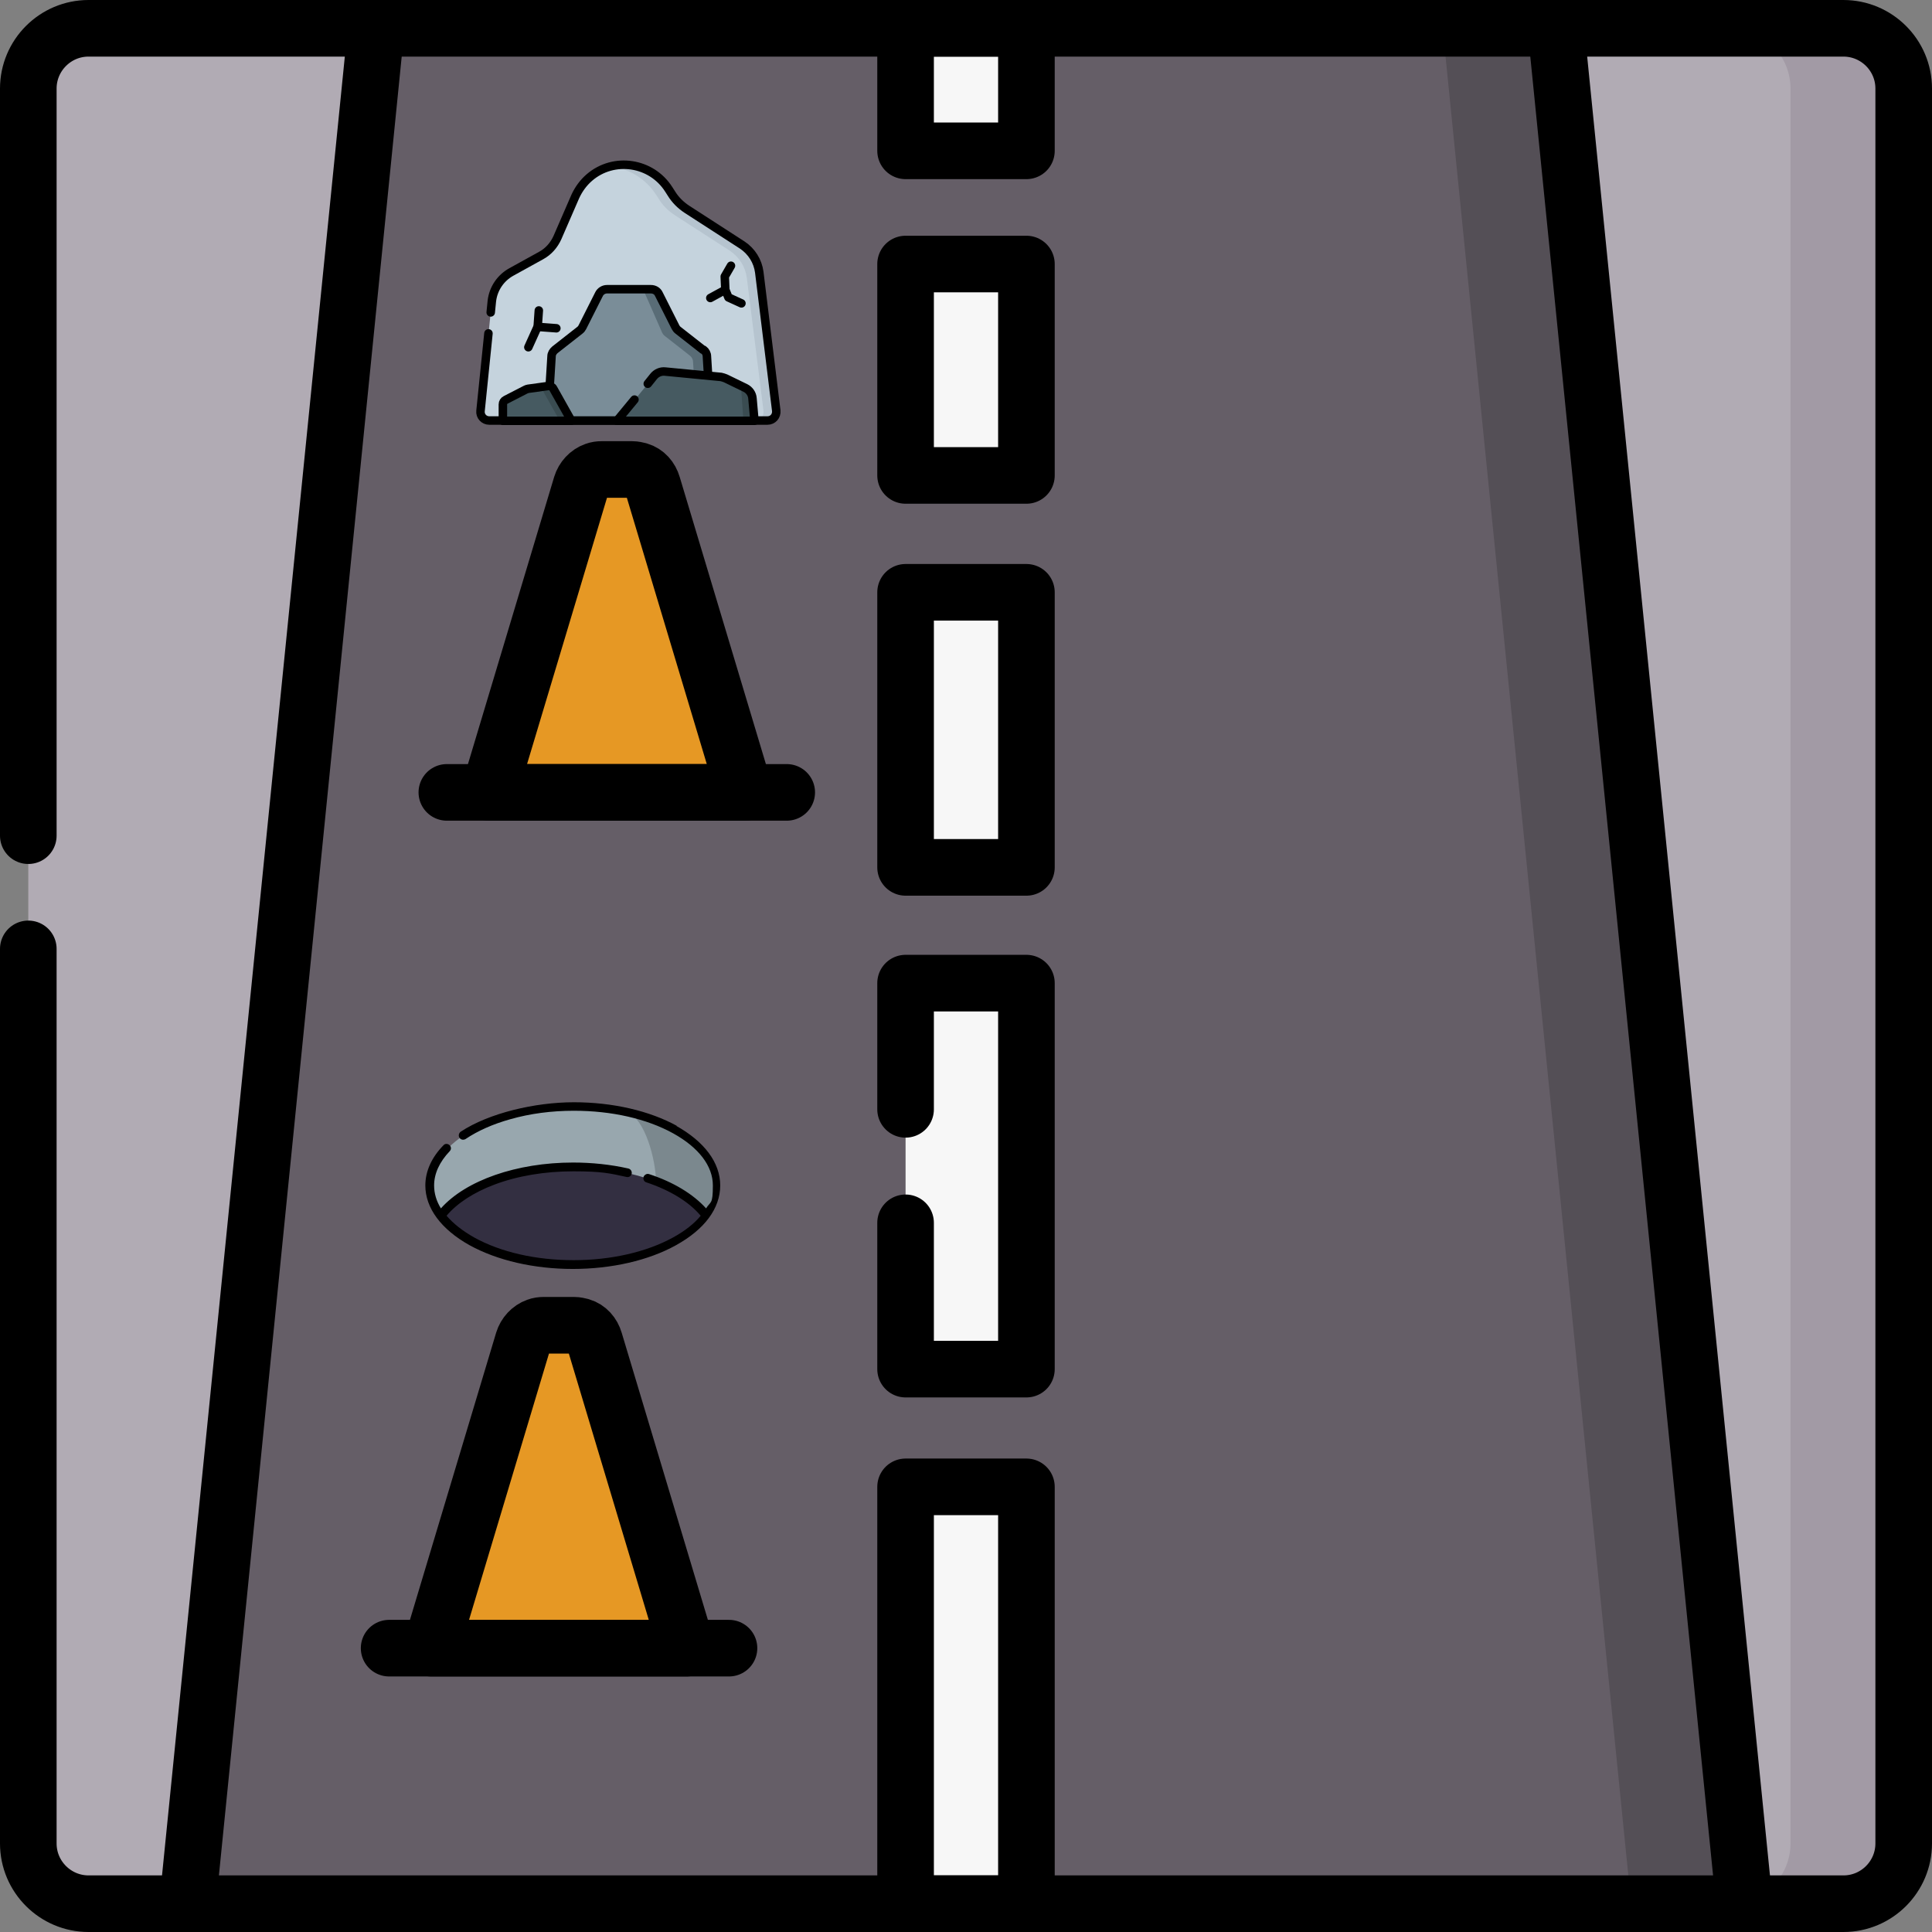 <?xml version="1.0" encoding="UTF-8"?><svg id="Calque_1" xmlns="http://www.w3.org/2000/svg" viewBox="0 0 682.7 682.7"><rect x="0" y="0" width="682.7" height="682.7" fill="#808080" stroke="none"/><g id="g2849"><path id="path2851" d="M616.4,672.7H66.3L132.9,10h417l66.6,662.7Z"/></g><rect y="0" width="682.7" height="682.7" fill="none"/><g id="g2861"><path id="path2863" d="M651.4,672.7H31.3c-11.7,0-21.3-9.5-21.3-21.3V31.3c0-11.7,9.5-21.3,21.3-21.3H651.4c11.7,0,21.3,9.5,21.3,21.3V651.4c0,11.7-9.5,21.3-21.3,21.3" fill="#b1abb4"/></g><g id="g2865"><path id="path2867" d="M651.4,10h-40c11.7,0,21.3,9.5,21.3,21.3V651.4c0,11.7-9.5,21.3-21.3,21.3h40c11.7,0,21.3-9.5,21.3-21.3V31.3c0-11.7-9.5-21.3-21.3-21.3" fill="#a29aa5"/></g><g id="g2869"><path id="path2871" d="M616.4,672.7H66.3L132.9,10h417l66.6,662.7Z" fill="#655e67"/></g><g id="g2873"><path id="path2875" d="M549.8,10h-40l66.6,662.7h40L549.8,10Z" fill="#544f56"/></g><path id="path2877" d="M362.7,53.3h-42.7V10h42.7V53.3Z" fill="#f7f7f7"/><path id="path2879" d="M362.7,306.5h-42.7v-97.2h42.7v97.2Z" fill="#f7f7f7"/><path id="path2881" d="M362.7,168h-42.7V93.3h42.7v74.7Z" fill="#f7f7f7"/><path id="path2883" d="M362.7,483.7h-42.7v-136.4h42.7v136.4Z" fill="#f7f7f7"/><path id="path2885" d="M362.7,672.7h-42.7v-147.3h42.7v147.3Z" fill="#f7f7f7"/><g id="g2887"><path id="path2889" d="M242.7,582.4l-32.6-108.6c-.7-2.4-2.4-4.4-4.8-5.1-.8-.2-1.6-.4-2.4-.4h-10.8c-.8,0-1.6,.1-2.4,.4-2.3,.8-4.1,2.8-4.8,5.1l-32.6,108.6h90.3Z" fill="#e69824"/></g><g id="g2899"><path id="path2901" d="M66.3,672.7L132.2,17" fill="none" stroke="#000" stroke-linecap="round" stroke-linejoin="round" stroke-width="20"/></g><g id="g2903"><path id="path2905" d="M550.5,17l65.2,648.8" fill="none" stroke="#000" stroke-linecap="round" stroke-linejoin="round" stroke-width="20"/></g><g id="g2907"><path id="path2909" d="M10,295.3V31.3c0-11.7,9.5-21.3,21.3-21.3H651.4c11.7,0,21.3,9.5,21.3,21.3V651.4c0,11.7-9.5,21.3-21.3,21.3H31.3c-11.7,0-21.3-9.5-21.3-21.3V335.3" fill="none" stroke="#000" stroke-linecap="round" stroke-linejoin="round" stroke-width="20"/></g><path id="path2911" d="M362.7,53.3h-42.7V10h42.7V53.3Z" fill="none" stroke="#000" stroke-linecap="round" stroke-linejoin="round" stroke-width="20"/><path id="path2913" d="M362.7,306.5h-42.7v-97.2h42.7v97.2Z" fill="none" stroke="#000" stroke-linecap="round" stroke-linejoin="round" stroke-width="20"/><path id="path2915" d="M362.7,168h-42.7V93.3h42.7v74.7Z" fill="none" stroke="#000" stroke-linecap="round" stroke-linejoin="round" stroke-width="20"/><g id="g2917"><path id="path2919" d="M320,392v-44.6h42.7v136.4h-42.7v-51.7" fill="none" stroke="#000" stroke-linecap="round" stroke-linejoin="round" stroke-width="20"/></g><path id="path2921" d="M362.7,672.7h-42.7v-147.3h42.7v147.3Z" fill="none" stroke="#000" stroke-linecap="round" stroke-linejoin="round" stroke-width="20"/><g id="g2923"><path id="path2925" d="M242.7,582.4l-32.6-108.6c-.7-2.4-2.4-4.4-4.8-5.1-.8-.2-1.6-.4-2.4-.4h-10.8c-.8,0-1.6,.1-2.4,.4-2.3,.8-4.1,2.8-4.8,5.1l-32.6,108.6h90.3Z" fill="none" stroke="#000" stroke-linecap="round" stroke-linejoin="round" stroke-width="20"/></g><g id="g2927"><path id="path2929" d="M137.5,582.4h120.1" fill="none" stroke="#000" stroke-linecap="round" stroke-linejoin="round" stroke-width="20"/></g><g id="g2887-2"><path id="path2889-2" d="M263.2,280l-32.6-108.6c-.7-2.4-2.4-4.4-4.8-5.1-.8-.2-1.6-.4-2.4-.4h-10.8c-.8,0-1.6,.1-2.4,.4-2.3,.8-4.1,2.8-4.8,5.1l-32.6,108.6h90.3Z" fill="#e69824"/></g><g id="g2923-2"><path id="path2925-2" d="M263.2,280l-32.6-108.6c-.7-2.4-2.4-4.4-4.8-5.1-.8-.2-1.6-.4-2.4-.4h-10.8c-.8,0-1.6,.1-2.4,.4-2.3,.8-4.1,2.8-4.8,5.1l-32.6,108.6h90.3Z" fill="none" stroke="#000" stroke-linecap="round" stroke-linejoin="round" stroke-width="20"/></g><g id="g2927-2"><path id="path2929-2" d="M157.9,280h120.1" fill="none" stroke="#000" stroke-linecap="round" stroke-linejoin="round" stroke-width="20"/></g><g><rect x="166.9" y="49.2" width="107.6" height="107.6" fill="none"/><g id="g7579"><path id="path7581" d="M208.3,62.8h0c-2.1,1.8-3.8,4.1-5,6.7l-6.3,14.5c-1.2,2.7-3.2,5-5.8,6.4l-10.5,5.8c-3.8,2.1-6.4,5.9-6.9,10.3l-4,38.7c-.2,1.8,1.2,3.4,3.1,3.4h98.3c1.9,0,3.3-1.6,3.1-3.5l-6-48.9c-.5-3.9-2.7-7.4-6-9.6l-19.5-12.6c-2.3-1.5-4.2-3.4-5.6-5.7l-.9-1.4c-6.1-9.6-19.4-11.6-28-4.2" fill="#c5d3dd"/></g><g id="g7583"><path id="path7585" d="M271.3,148.7h-4.6c1.9,0,3.3-1.6,3.1-3.5l-5.9-47c-.5-3.9-2.7-7.4-6-9.6l-19.5-12.6c-2.3-1.5-4.2-3.4-5.6-5.7l-.9-1.4c-3.7-5.8-10-9.6-16.4-10,7.7-2.1,16.3,.8,20.9,8l.9,1.4c1.4,2.3,3.4,4.2,5.6,5.7l19.5,12.6c3.3,2.2,5.5,5.6,6,9.6l6,48.9c.2,1.9-1.2,3.5-3.1,3.5" fill="#b6c4cf"/></g><g id="g7587"><path id="path7589" d="M172.6,117.8l-2.8,27.4c-.2,1.8,1.2,3.4,3.1,3.4h98.3c1.9,0,3.3-1.6,3.1-3.5l-6-48.9c-.5-3.9-2.7-7.4-6-9.6l-19.5-12.6c-2.3-1.5-4.2-3.4-5.6-5.7l-.9-1.4c-6.1-9.6-19.4-11.6-28-4.2h0c-2.1,1.8-3.8,4.1-5,6.7l-6.3,14.5c-1.2,2.7-3.2,5-5.8,6.4l-10.5,5.8c-3.8,2.1-6.4,5.9-6.9,10.3l-.4,4" fill="none" stroke="#000" stroke-linecap="round" stroke-linejoin="round" stroke-width="3"/></g><g id="g7591"><path id="path7593" d="M248.4,123.6l-8.8-6.9c-.4-.3-.7-.7-.9-1.1l-5.9-11.7c-.5-1.1-1.6-1.7-2.8-1.7h-15.5c-1.2,0-2.3,.7-2.8,1.7l-5.9,11.7c-.2,.4-.5,.8-.9,1.1l-8.8,6.9c-.7,.6-1.2,1.4-1.2,2.3l-1.4,22.7h57.7l-1.4-22.7c0-.9-.5-1.8-1.2-2.3" fill="#7a8d98"/></g><g id="g7595"><path id="path7597" d="M251,148.7h-4.8l-1.3-20.8c0-.9-.5-1.8-1.2-2.3l-8.8-6.9c-.4-.3-.7-.7-.9-1.1l-6-13.7c-.5-1.1-1.6-1.7-2.8-1.7h4.8c1.2,0,2.3,.7,2.8,1.7l5.9,11.7c.2,.4,.5,.8,.9,1.1l8.8,6.9c.7,.6,1.2,1.4,1.2,2.3l1.4,22.7Z" fill="#596c76"/></g><g id="g7599"><path id="path7601" d="M248.4,123.6l-8.8-6.9c-.4-.3-.7-.7-.9-1.1l-5.9-11.7c-.5-1.1-1.6-1.7-2.8-1.7h-15.5c-1.2,0-2.3,.7-2.8,1.7l-5.9,11.7c-.2,.4-.5,.8-.9,1.1l-8.8,6.9c-.7,.6-1.2,1.4-1.2,2.3l-1.4,22.7h57.7l-1.4-22.7c0-.9-.5-1.8-1.2-2.3Z" fill="none" stroke="#000" stroke-linecap="round" stroke-linejoin="round" stroke-width="3"/></g><g id="g7603"><path id="path7605" d="M263.5,137.1l-7-3.4c-.5-.2-1.1-.4-1.6-.5l-19.7-1.9c-1.6-.2-3.2,.5-4.2,1.8l-12.8,15.6h48.6l-.7-7.9c-.1-1.6-1.1-3-2.5-3.7" fill="#465a61"/></g><g id="g7607"><path id="path7609" d="M266.7,148.7h-4l-.7-9.8c0-1.2-.5-2.2-1.1-3.1l2.6,1.3c1.4,.7,2.4,2.1,2.5,3.7l.7,7.9Z" fill="#3a4c51"/></g><g id="g7611"><path id="path7613" d="M224.2,141.2l-6.2,7.5h48.6l-.7-7.9c-.1-1.6-1.1-3-2.5-3.7l-7-3.4c-.5-.2-1.1-.4-1.6-.5l-19.7-1.9c-1.6-.2-3.2,.5-4.2,1.8l-2,2.5" fill="none" stroke="#000" stroke-linecap="round" stroke-linejoin="round" stroke-width="3"/></g><g id="g7615"><path id="path7617" d="M177.7,148.7v-5.8c0-.7,.4-1.3,1-1.6l7.2-3.7c.2,0,.4-.2,.6-.2l7.2-1c.7-.1,1.5,.3,1.8,.9l6.4,11.4h-24.2Z" fill="#465a61"/></g><g id="g7619"><path id="path7621" d="M201.9,148.7h-4.1l-6.4-11.4c-.1-.2-.3-.4-.4-.5l2.7-.4c.7-.1,1.5,.3,1.8,.9l6.4,11.4Z" fill="#3a4c51"/></g><g id="g7623"><path id="path7625" d="M177.7,148.7v-5.8c0-.7,.4-1.3,1-1.6l7.2-3.7c.2,0,.4-.2,.6-.2l7.2-1c.7-.1,1.5,.3,1.8,.9l6.4,11.4h-24.2Z" fill="none" stroke="#000" stroke-linecap="round" stroke-linejoin="round" stroke-width="3"/></g><g id="g7627"><path id="path7629" d="M251,105.3l5.3-2.9-.2-4.7,2.2-3.8" fill="none" stroke="#000" stroke-linecap="round" stroke-linejoin="round" stroke-width="3"/></g><g id="g7631"><path id="path7633" d="M256.3,102.4l1.1,2.7,4.6,2.1" fill="none" stroke="#000" stroke-linecap="round" stroke-linejoin="round" stroke-width="3"/></g><g id="g7635"><path id="path7637" d="M186.7,122.7l3.3-7.3,.4-5.7" fill="none" stroke="#000" stroke-linecap="round" stroke-linejoin="round" stroke-width="3"/></g><g id="g7639"><path id="path7641" d="M190,115.5l6.6,.5" fill="none" stroke="#000" stroke-linecap="round" stroke-linejoin="round" stroke-width="3"/></g></g><g><path d="M253.4,419c0,7.4-5.3,14.2-13.9,19.2-9.2,5.4-22.3,8.7-36.7,8.7-28,0-50.6-12.5-50.6-27.9s22.7-27.9,50.6-27.9,12.8,.7,18.5,1.9h0c18.8,4.1,32.1,14.2,32.1,26Z" fill="#98a7ae"/><path d="M253.4,419c0,7.4-5.3,14.2-13.9,19.2-3.7-7.6-7.7-16.9-7.7-20.7,0-7.1-3.8-22.7-10.5-24.5,18.8,4.1,32.1,14.2,32.1,26Z" fill="#7b888e"/><path d="M249.5,429.7c-7.6,10.1-25.7,17.2-46.8,17.2s-39.2-7.1-46.8-17.2c7.6-10.1,25.7-17.2,46.8-17.2,21.1,0,39.2,7.1,46.8,17.2Z" fill="#332f41"/><path d="M239.3,397.9c-9.8-5.4-22.8-8.4-36.5-8.4s-30,3.8-40,10.4c-.7,.5-.9,1.5-.4,2.2h0c.5,.7,1.4,.8,2.1,.4,4.3-2.9,9.7-5.3,15.8-7,7-2,14.6-3,22.5-3,13.3,0,25.7,2.8,35.1,8,9,5,14,11.5,14,18.4s-.8,5.5-2.4,8.1c-4.5-5-11.5-9.3-20.1-12.1-.8-.3-1.7,.2-2,1h0c-.2,.8,.2,1.7,1,1.9,8.4,2.8,15.1,6.9,19.2,11.8-2.3,2.8-5.6,5.4-9.8,7.7-9.3,5.1-21.8,8-35.1,8s-25.7-2.8-35.1-8c-4.1-2.3-7.4-4.9-9.8-7.7,3.7-4.4,9.5-8.2,16.9-11,8.2-3.1,17.9-4.7,27.9-4.7s12.9,.7,18.8,2c.8,.2,1.6-.3,1.8-1.1h0c.2-.8-.3-1.7-1.2-1.9-6.2-1.4-12.8-2.1-19.5-2.1-19.9,0-37.9,6.3-46.7,16.2-1.6-2.6-2.4-5.3-2.4-8.1,0-4.2,1.9-8.3,5.5-12.1,.6-.6,.6-1.5,0-2.1h0c-.6-.6-1.6-.7-2.2,0-4.2,4.3-6.4,9.2-6.4,14.2,0,8,5.6,15.5,15.6,21.1,9.8,5.4,22.8,8.4,36.5,8.4s26.8-3,36.5-8.4c10.1-5.6,15.6-13,15.6-21.1s-5.6-15.5-15.6-21.1Z"/></g></svg>